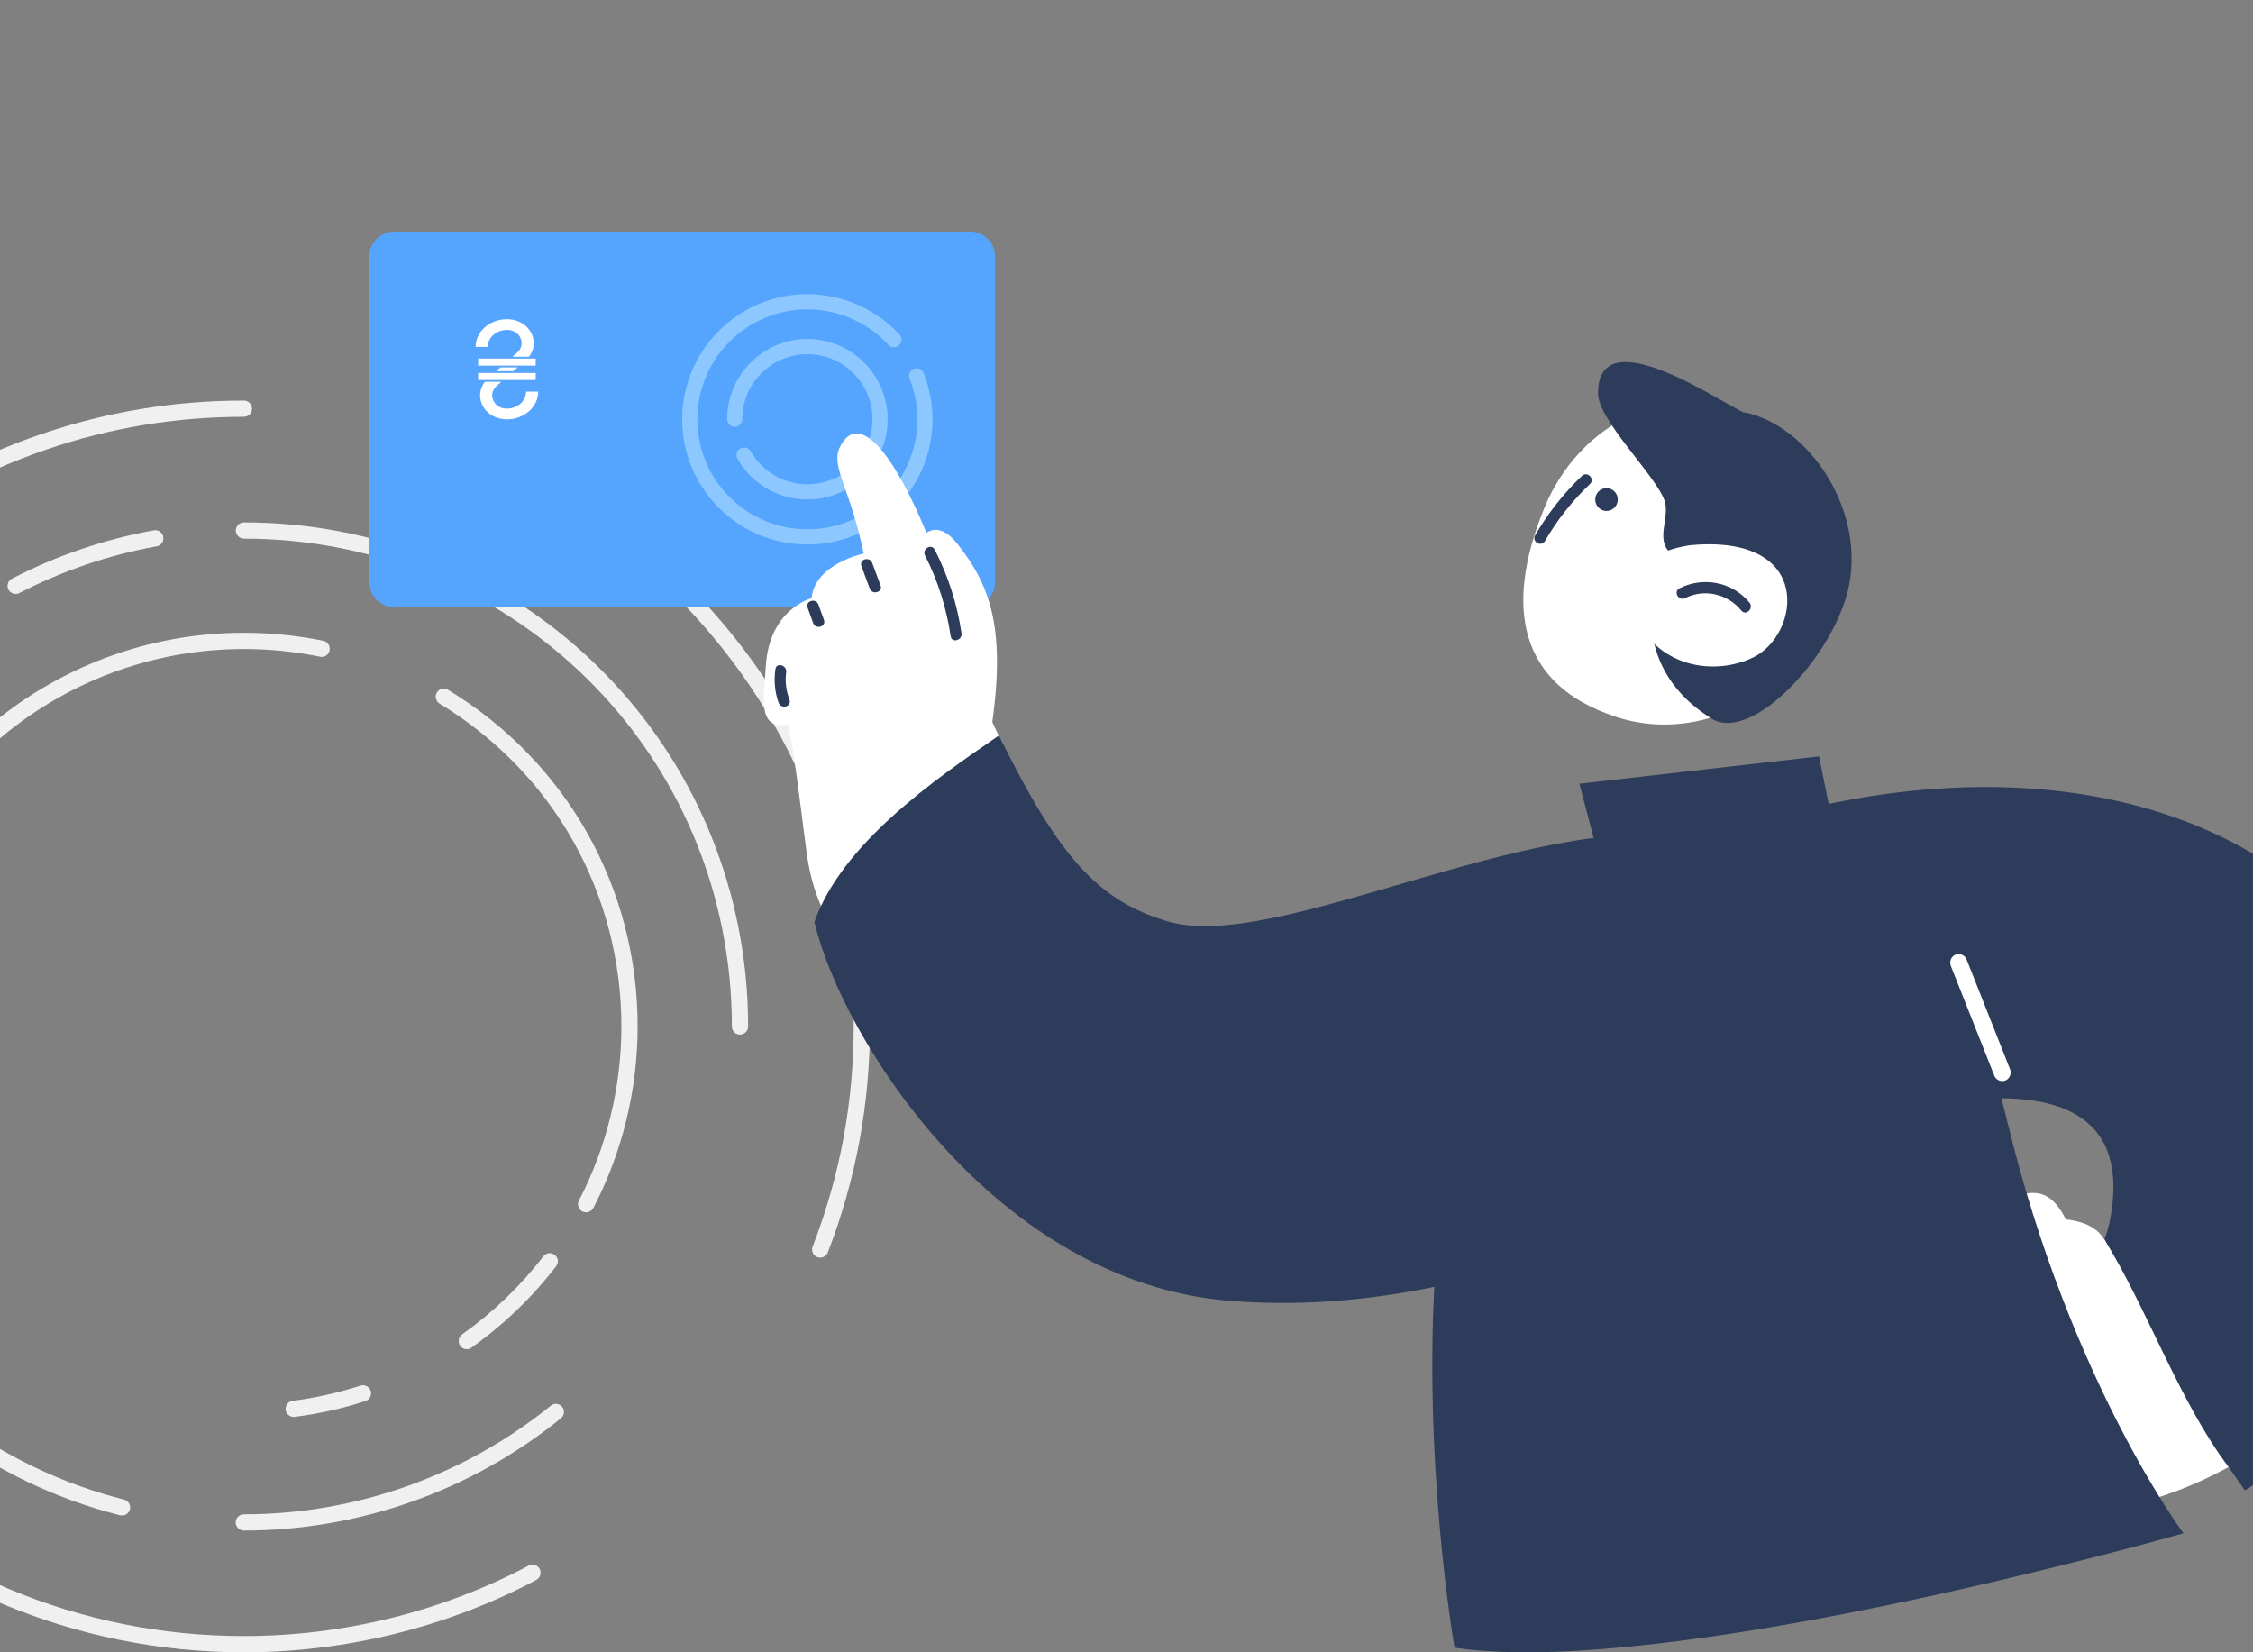 <svg width="360" height="264" viewBox="0 0 360 264" fill="none" xmlns="http://www.w3.org/2000/svg">
<rect x="0" y="0" width="360" height="264" fill="#808080" stroke="none"/>
<path d="M86.228 250.686C85.9 250.047 85.104 249.805 84.481 250.15C70.558 257.516 54.818 261.407 38.974 261.407C-14.126 261.407 -57.402 218.733 -58.423 165.893C-59.045 166.066 -59.651 166.257 -60.273 166.429C-60.533 166.499 -60.775 166.516 -61 166.516C-59.651 220.497 -15.354 264 38.974 264C55.25 264 71.405 260.006 85.692 252.45C86.315 252.104 86.557 251.326 86.228 250.686Z" fill="#F0F0F0"/>
<path d="M46.93 226.393C46.29 226.393 45.737 225.909 45.65 225.269C45.564 224.56 46.065 223.903 46.775 223.817C50.441 223.35 54.074 222.52 57.585 221.396C58.277 221.171 59.003 221.552 59.228 222.226C59.453 222.9 59.072 223.644 58.398 223.851C54.748 225.044 50.943 225.892 47.138 226.376C47.051 226.376 46.999 226.393 46.93 226.393Z" fill="#F0F0F0"/>
<path d="M74.588 215.569C74.172 215.569 73.775 215.379 73.532 215.016C73.117 214.428 73.256 213.615 73.844 213.201C78.756 209.708 83.132 205.523 86.816 200.734C87.249 200.163 88.062 200.06 88.632 200.492C89.203 200.924 89.307 201.737 88.874 202.307C85.035 207.287 80.486 211.662 75.349 215.31C75.106 215.5 74.847 215.569 74.588 215.569Z" fill="#F0F0F0"/>
<path d="M93.648 193.696C93.441 193.696 93.251 193.645 93.06 193.558C92.42 193.23 92.178 192.452 92.507 191.812C96.935 183.288 99.287 173.691 99.287 164.009C99.287 142.758 88.425 123.479 70.246 112.431C69.641 112.05 69.433 111.255 69.814 110.65C70.177 110.045 70.973 109.837 71.595 110.218C90.552 121.733 101.882 141.842 101.882 164.009C101.882 174.089 99.443 184.118 94.807 193.005C94.582 193.437 94.133 193.696 93.648 193.696Z" fill="#F0F0F0"/>
<path d="M-1.656 118.984C-2.019 118.984 -2.382 118.828 -2.624 118.534C-3.091 117.998 -3.039 117.168 -2.503 116.702C8.965 106.638 23.701 101.105 38.974 101.105C43.246 101.105 47.519 101.538 51.652 102.385C52.362 102.523 52.811 103.215 52.656 103.924C52.517 104.633 51.825 105.082 51.133 104.927C47.155 104.114 43.073 103.699 38.974 103.699C24.324 103.699 10.21 109.007 -0.791 118.655C-1.05 118.88 -1.362 118.984 -1.656 118.984Z" fill="#F0F0F0"/>
<path d="M118.244 165.306C117.535 165.306 116.947 164.718 116.947 164.009C116.947 161.346 116.808 158.666 116.549 156.038C112.502 116.148 79.154 86.063 38.974 86.063C38.265 86.063 37.677 85.475 37.677 84.766C37.677 84.057 38.265 83.469 38.974 83.469C80.486 83.469 114.94 114.558 119.126 155.778C119.403 158.493 119.541 161.26 119.541 164.009C119.541 164.718 118.953 165.306 118.244 165.306Z" fill="#F0F0F0"/>
<path d="M2.513 94.898C2.046 94.898 1.596 94.639 1.354 94.207C1.025 93.567 1.267 92.789 1.907 92.46C9.051 88.76 16.679 86.166 24.583 84.731C25.292 84.61 25.967 85.077 26.088 85.786C26.209 86.495 25.742 87.169 25.033 87.29C17.37 88.674 10.002 91.181 3.084 94.76C2.928 94.864 2.72 94.898 2.513 94.898Z" fill="#F0F0F0"/>
<path d="M19.498 242.145C19.395 242.145 19.291 242.128 19.187 242.11C-1.258 236.958 -19.229 223.592 -30.143 205.437C-30.506 204.832 -30.316 204.019 -29.693 203.656C-29.07 203.293 -28.275 203.483 -27.912 204.106C-17.361 221.673 0.04 234.606 19.827 239.603C20.519 239.776 20.934 240.485 20.761 241.177C20.605 241.747 20.069 242.145 19.498 242.145Z" fill="#F0F0F0"/>
<path d="M38.957 244.548C38.248 244.548 37.66 243.96 37.66 243.251C37.66 242.543 38.248 241.955 38.957 241.955C56.772 241.955 74.19 235.799 88.01 224.595C88.563 224.145 89.376 224.232 89.826 224.785C90.276 225.338 90.189 226.151 89.636 226.601C75.366 238.185 57.378 244.548 38.957 244.548Z" fill="#F0F0F0"/>
<path d="M131.061 200.941C130.905 200.941 130.75 200.907 130.594 200.855C129.919 200.596 129.591 199.852 129.85 199.178C134.192 187.973 136.406 176.129 136.406 163.991C136.406 137.658 126.045 112.984 107.261 94.518C106.742 94.017 106.742 93.187 107.244 92.685C107.745 92.166 108.576 92.166 109.077 92.668C128.38 111.618 139 136.949 139 163.991C139 176.441 136.734 188.596 132.272 200.112C132.064 200.63 131.58 200.941 131.061 200.941Z" fill="#F0F0F0"/>
<path d="M91.573 81.775C91.331 81.775 91.089 81.706 90.881 81.567C86.125 78.559 81.074 75.965 75.885 73.838C75.228 73.562 74.899 72.818 75.176 72.144C75.453 71.487 76.214 71.158 76.871 71.435C82.216 73.614 87.387 76.294 92.282 79.371C92.888 79.752 93.078 80.547 92.68 81.152C92.421 81.55 92.005 81.775 91.573 81.775Z" fill="#F0F0F0"/>
<path d="M-47.855 118.258C-48.062 118.258 -48.27 118.206 -48.477 118.102C-49.1 117.756 -49.342 116.978 -48.996 116.339C-36.941 94.155 -17.188 77.469 6.647 69.343C17.025 65.798 27.904 64 38.974 64C39.683 64 40.271 64.588 40.271 65.297C40.271 66.006 39.683 66.594 38.974 66.594C28.198 66.594 17.596 68.34 7.494 71.798C-15.718 79.717 -34.951 95.97 -46.696 117.584C-46.955 118.016 -47.405 118.258 -47.855 118.258Z" fill="#F0F0F0"/>
<g clip-path="url(#clip0_1277_5765)">
<path d="M63 37H155C157.209 37 159 38.791 159 41V93C159 95.209 157.209 97 155 97H63C60.791 97 59 95.209 59 93V41C59 38.791 60.791 37 63 37Z" fill="#55A5FF"/>
<path d="M79.289 59.304H82.026L82.713 58.696H79.976L79.289 59.304Z" fill="white"/>
<path d="M81 65.285C80.947 65.285 80.894 65.284 80.841 65.282C79.913 65.24 79.155 64.748 78.815 63.965C78.539 63.33 78.536 62.394 79.354 61.67L80.11 61H77.477C76.663 62.038 76.476 63.355 77.009 64.58C77.623 65.993 79.054 66.918 80.742 66.994C80.827 66.998 80.913 67 81 67C83.757 67 85.999 65.013 85.999 62.571H84.064C84.064 64.068 82.689 65.285 81 65.285Z" fill="white"/>
<path d="M81 52.714C81.053 52.714 81.105 52.715 81.158 52.718C82.087 52.76 82.844 53.252 83.184 54.035C83.46 54.67 83.463 55.606 82.645 56.33L81.889 57H84.523C85.336 55.962 85.523 54.645 84.99 53.419C84.376 52.007 82.945 51.082 81.257 51.006C81.172 51.002 81.086 51 81 51C78.243 51 76 52.987 76 55.428H77.935C77.935 53.932 79.31 52.714 81 52.714Z" fill="white"/>
<path d="M85.597 59.59H76.403V60.715H85.597V59.59Z" fill="white"/>
<path d="M85.597 57.286H76.403V58.41H85.597V57.286Z" fill="white"/>
<path d="M129.008 79.805C124.398 79.805 120.112 77.315 117.847 73.306C117.524 72.724 117.718 71.98 118.3 71.656C118.882 71.333 119.626 71.527 119.95 72.109C121.794 75.359 125.271 77.38 129.008 77.38C134.75 77.38 139.408 72.724 139.408 66.984C139.408 61.244 134.75 56.588 129.008 56.588C123.266 56.588 118.607 61.244 118.607 66.984C118.607 67.647 118.057 68.196 117.394 68.196C116.731 68.196 116.181 67.647 116.181 66.984C116.181 59.918 121.939 54.163 129.008 54.163C136.076 54.163 141.834 59.918 141.834 66.984C141.834 74.049 136.076 79.805 129.008 79.805Z" fill="#8CC8FF"/>
<path d="M129.008 87C117.977 87 109 78.027 109 67C109 55.973 117.977 47 129.008 47C134.588 47 139.958 49.361 143.727 53.451C144.18 53.936 144.148 54.712 143.662 55.165C143.177 55.618 142.401 55.585 141.948 55.1C138.632 51.495 133.909 49.425 129.008 49.425C119.303 49.425 111.426 57.315 111.426 67C111.426 76.701 119.319 84.575 129.008 84.575C138.713 84.575 146.59 76.685 146.59 67C146.59 64.753 146.169 62.57 145.344 60.5C145.102 59.886 145.393 59.175 146.024 58.932C146.655 58.69 147.35 58.981 147.593 59.611C148.531 61.972 149 64.462 149 67.016C149.016 78.01 140.039 87 129.008 87Z" fill="#8CC8FF"/>
<path d="M333.272 202.678C329.381 192.032 327.85 188.314 319.924 191.959C311.998 195.605 328.372 214.435 328.372 214.435L333.272 202.678Z" fill="white"/>
<path d="M387.152 171.361C394.393 195.769 379.406 225.299 358.708 238.131L356.114 234.413C350.854 237.275 345.27 239.425 339.559 240.738C333.488 230.22 326.481 220.231 319.924 209.95C328.301 206.742 335.524 204.044 337.217 194.584C341.829 169.028 311.926 174.496 292.255 180.512C287.391 160.843 285.59 130.001 285.59 130.001C333.507 117.515 375.749 132.863 387.152 171.361Z" fill="#2D3C5A"/>
<path d="M336.245 198.03C343.109 209.113 348.242 224.005 356.115 234.413C350.872 237.275 345.27 239.426 339.578 240.72C333.507 230.203 326.5 220.214 319.943 209.933C325.185 207.928 332.967 201.457 336.245 198.03Z" fill="white"/>
<path d="M327.419 194.693C333.724 194.693 336.444 196.553 337.327 200.946C338.227 205.339 333.273 209.75 333.273 209.75L327.419 194.693Z" fill="white"/>
<path d="M246.809 81.058C241.242 94.528 240.882 108.911 258.337 114.579C270.227 118.444 284.458 112.811 290.024 99.341C295.59 85.87 290.438 70.868 278.495 65.819C266.552 60.752 252.375 67.587 246.809 81.058Z" fill="white"/>
<path d="M256.697 81.641C255.702 81.641 254.896 80.825 254.896 79.818C254.896 78.812 255.702 77.996 256.697 77.996C257.692 77.996 258.498 78.812 258.498 79.818C258.498 80.825 257.692 81.641 256.697 81.641Z" fill="#2D3C5A"/>
<path d="M255.345 62.793C255.345 50.726 274.962 64.325 278.493 65.819C289.157 67.879 298.452 81.951 295.21 94.584C292.436 105.338 280.24 118.171 273.845 115.036C263.217 108.656 261.578 98.083 266.55 87.985C264.712 85.779 266.82 82.553 265.973 80.001C264.604 75.991 255.255 67.059 255.345 62.793Z" fill="#2D3C5A"/>
<path d="M270.098 87.11C289.95 85.287 287.644 101.401 280.132 105.046C274.079 107.981 264.658 106.869 260.893 97.755C257.146 88.641 270.098 87.11 270.098 87.11Z" fill="white"/>
<path d="M268.352 94C272.153 92.086 276.8 92.961 279.538 96.278C280.277 97.171 279.016 98.466 278.259 97.572C276.062 94.893 272.387 94 269.252 95.567C268.226 96.096 267.325 94.528 268.352 94Z" fill="#2D3C5A"/>
<path d="M245.294 85.524C247.347 82.006 249.851 78.816 252.787 76.027C253.634 75.225 254.913 76.519 254.067 77.321C251.22 80.019 248.824 83.063 246.861 86.454C246.266 87.456 244.699 86.545 245.294 85.524Z" fill="#2D3C5A"/>
<path d="M271.178 130.347C299.316 124.149 310.646 137.656 320.752 179.271C330.858 220.886 348.89 244.984 348.89 244.984C348.89 244.984 267.035 268.389 232.412 263.267C232.412 263.249 211.516 143.489 271.178 130.347Z" fill="#2D3C5A"/>
<path d="M293.552 135.141L290.652 120.85L252.372 125.224L256.966 142.742L293.552 135.141Z" fill="#2D3C5A"/>
<path d="M319.923 172.727C320.085 172.727 320.265 172.691 320.427 172.636C321.112 172.363 321.454 171.561 321.184 170.85L314.23 153.296C313.96 152.603 313.168 152.257 312.465 152.53C311.781 152.804 311.438 153.606 311.709 154.317L318.662 171.871C318.878 172.399 319.383 172.727 319.923 172.727Z" fill="white"/>
<path d="M160.284 118.845C155.114 109.622 152.556 94.656 146.378 81.332C141.172 70.085 136.686 66.512 134.218 71.397C132.633 74.532 135.893 78.014 138.001 88.441C138.001 88.441 130.201 90.063 129.679 95.586C129.679 95.586 122.869 97.281 122.365 106.523C122.113 111.135 120.816 116.676 125.95 115.801C126.977 120.449 128.021 129.764 128.886 136.199C130.435 147.701 135.93 151.182 135.93 151.182L160.284 118.845Z" fill="white"/>
<path d="M159.618 117.514C169.111 136.763 175.29 143.891 186.675 147.245C203.842 152.276 244.734 129.509 270.223 133.829L276.294 186.873C276.294 186.873 239.239 211.372 196.384 207.835C159.258 204.773 134.651 166.275 130.129 147.318C134.561 134.74 149.404 124.514 159.618 117.514Z" fill="#2D3C5A"/>
<path d="M236.358 204.244C236.538 204.244 236.718 204.208 236.88 204.135C236.934 204.117 243.149 201.455 249.256 201.455C249.274 201.455 249.274 201.455 249.292 201.455C250.031 201.455 250.643 200.854 250.643 200.088C250.643 199.323 249.995 198.721 249.256 198.721C242.591 198.721 236.106 201.51 235.818 201.619C235.133 201.911 234.809 202.713 235.115 203.406C235.331 203.934 235.836 204.244 236.358 204.244Z" fill="#2D3C5A"/>
<path d="M139.371 89.953L140.704 93.544C141.118 94.638 139.371 95.112 138.975 94.037C138.524 92.834 138.092 91.63 137.642 90.446C137.227 89.334 138.975 88.86 139.371 89.953Z" fill="#2D3C5A"/>
<path d="M123.896 106.924C124.058 105.776 125.788 106.268 125.625 107.416C125.409 108.911 125.625 110.388 126.148 111.809C126.562 112.903 124.815 113.377 124.418 112.301C123.788 110.533 123.644 108.765 123.896 106.924Z" fill="#2D3C5A"/>
<path d="M130.777 96.607C131.065 97.427 131.353 98.229 131.659 99.05C132.056 100.162 130.308 100.636 129.93 99.542C129.642 98.722 129.354 97.919 129.047 97.099C128.651 95.987 130.38 95.495 130.777 96.607Z" fill="#2D3C5A"/>
<path d="M158.537 115.51C160.717 100.016 158.069 93.326 152.971 86.891C147.873 80.457 144.864 89.972 144.864 89.972L158.537 115.51Z" fill="white"/>
<path d="M149.367 87.839C151.51 92.05 152.934 96.479 153.636 101.164C153.816 102.312 152.069 102.804 151.907 101.656C151.222 97.117 149.889 92.852 147.818 88.769C147.277 87.711 148.826 86.782 149.367 87.839Z" fill="#2D3C5A"/>
</g>
<defs>
<clipPath id="clip0_1277_5765">
<rect width="330" height="264" fill="white" transform="matrix(-1 0 0 1 389 0)"/>
</clipPath>
</defs>
</svg>
